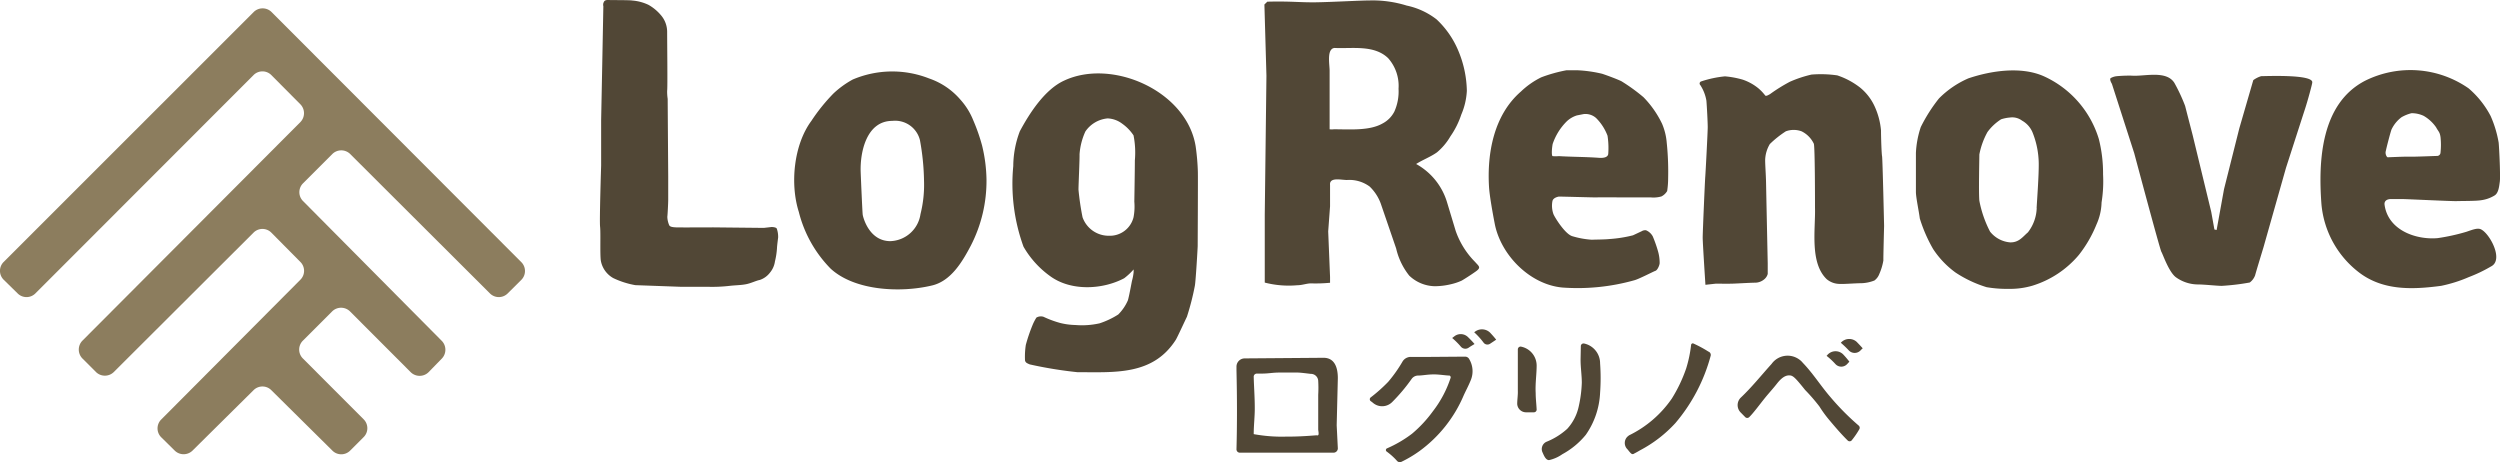 <svg xmlns="http://www.w3.org/2000/svg" viewBox="0 0 282.92 52.3"><defs><style>.cls-1{fill:#514736;}.cls-2{fill:#8c7d5e;}</style></defs><g id="Layer_2" data-name="Layer 2"><g id="Layer_1-2" data-name="Layer 1"><g id="レイヤー_2" data-name="レイヤー 2"><g id="process"><path class="cls-1" d="M87.32,25.69s.51,0,.59.19a2.82,2.82,0,0,1,.15,1s-.13,1-.13,1.2a8.36,8.36,0,0,1-.23,1.5,2.53,2.53,0,0,1-.57,1.28,2.4,2.4,0,0,1-1.14.82c-.46.09-1,.38-1.59.49s-1.1.1-1.83.18a17,17,0,0,1-2.26.11H77.16l-5.26-.19a9.6,9.6,0,0,1-2.5-.8,2.83,2.83,0,0,1-1.41-2c-.1-.77,0-3.13-.08-3.82s.12-6.91.12-6.91V13.61l.12-6.06L68.28.71a.69.69,0,0,1,0-.35c.07-.17.11-.38.57-.36s2.4,0,2.71.06a5.23,5.23,0,0,1,1.83.49A5.14,5.14,0,0,1,74.78,1.7a2.9,2.9,0,0,1,.72,1.94c0,1,.06,6.42,0,6.63a5.61,5.61,0,0,0,.06.92c0,.3.06,8.73.06,8.73v2.72c0,.28-.06,1.6-.1,1.89a2.58,2.58,0,0,0,.21.95c.08.17.31.23.76.25s4.22,0,4.22,0l5.73.06Z"/><path class="cls-1" d="M111.64,20.32a17.22,17.22,0,0,0-.5-3.85,21.08,21.08,0,0,0-1-2.86,7.85,7.85,0,0,0-1.45-2.33,8.14,8.14,0,0,0-3.54-2.4A11.41,11.41,0,0,0,96.5,9a10.54,10.54,0,0,0-2.18,1.58,20.54,20.54,0,0,0-2.49,3.09c-2,2.69-2.44,7.13-1.43,10.31A14,14,0,0,0,94,30.4c2.76,2.54,8,2.75,11.5,1.9,2.14-.52,3.42-2.7,4.37-4.51A16,16,0,0,0,111.64,20.32Zm-7.07.15a13.6,13.6,0,0,1-.4,3.76,3.57,3.57,0,0,1-3.41,3.06c-2.41,0-3.09-2.7-3.13-3s-.21-4.28-.23-4.82c-.08-2.28.67-5.79,3.58-5.79a2.89,2.89,0,0,1,3.13,2.19A27.37,27.37,0,0,1,104.57,20.47Z"/><path class="cls-1" d="M135.56,19.46a25.45,25.45,0,0,0-.25-2.9c-1-6.26-9.46-10-14.9-7.43-2.17,1-3.89,3.66-5,5.73a11.27,11.27,0,0,0-.74,3.93,20.86,20.86,0,0,0,1.16,9.13,10.6,10.6,0,0,0,3,3.32c2.35,1.73,5.93,1.55,8.39.25a7.24,7.24,0,0,0,1.07-1v.31a5.69,5.69,0,0,1-.19,1c-.08.4-.33,1.77-.46,2.19a5.16,5.16,0,0,1-1.09,1.6,9.27,9.27,0,0,1-2.11,1,9.08,9.08,0,0,1-2.75.19,7.65,7.65,0,0,1-1.71-.23,11.59,11.59,0,0,1-1.89-.7,1,1,0,0,0-.8.09,5.46,5.46,0,0,0-.46.9,18.79,18.79,0,0,0-.74,2.19A8.78,8.78,0,0,0,116,40.8c.06.16.06.25.54.44a46.92,46.92,0,0,0,5.39.88c4.25,0,8.54.38,11.13-3.66.17-.27,1-2.08,1.26-2.61a29.2,29.2,0,0,0,.9-3.51c.1-.51.32-4.3.32-4.5S135.58,20.09,135.56,19.46Zm-7.13-1.31c0,1.08-.06,4.55-.06,4.68a6.49,6.49,0,0,1-.09,1.76,2.76,2.76,0,0,1-2.77,2.09,3.14,3.14,0,0,1-3-2.09,29.88,29.88,0,0,1-.46-3.13c0-.53.14-3.47.12-4a7.44,7.44,0,0,1,.66-2.58,3.41,3.41,0,0,1,2.52-1.48A2.93,2.93,0,0,1,127,14a5,5,0,0,1,1.28,1.32A10,10,0,0,1,128.43,18.15Z"/><path class="cls-1" d="M188.62,16.14a6.86,6.86,0,0,0-.53-2.14,11.19,11.19,0,0,0-2.1-3,20.4,20.4,0,0,0-2.5-1.81c-.43-.21-1.48-.61-2.17-.84a15.06,15.06,0,0,0-2.84-.4h-1.2a16.88,16.88,0,0,0-2.86.8,9.17,9.17,0,0,0-2.3,1.61c-3.08,2.67-3.84,7-3.61,10.8.06,1,.42,3,.65,4.18.7,3.55,4,6.87,7.66,7.2a23.66,23.66,0,0,0,8.12-.82c.52-.13,2.18-1,2.4-1.07s.46-.59.48-.87a4.8,4.8,0,0,0-.19-1.36,14.4,14.4,0,0,0-.59-1.67,1.55,1.55,0,0,0-.76-.69.75.75,0,0,0-.48.1l-1,.47a14.78,14.78,0,0,1-2.65.42c-.55.06-1.66.06-2,.08a9.77,9.77,0,0,1-2.21-.4c-.82-.23-2-2.14-2.14-2.5a2.8,2.8,0,0,1-.11-1.49c.1-.38.63-.47.69-.49s4.28.11,4.36.09,2.67,0,3.55,0h2.53a3.23,3.23,0,0,0,1.2-.11,1.59,1.59,0,0,0,.65-.61,9.73,9.73,0,0,0,.11-1.43A32.27,32.27,0,0,0,188.62,16.14ZM182,17.44c-.06.36-.51.46-1.05.42-1.51-.11-3-.1-4.53-.19a4.21,4.21,0,0,1-.71,0c-.11,0-.13-.63,0-1.37a6.56,6.56,0,0,1,1.6-2.57,2.91,2.91,0,0,1,1.15-.67l.76-.15a1.81,1.81,0,0,1,1.41.45,5.6,5.6,0,0,1,1.29,2A9.06,9.06,0,0,1,182,17.44Z"/><path class="cls-1" d="M193,32.23s-.31-4.75-.31-5.34.25-6.4.29-6.88.28-5.1.28-5.62-.09-2.29-.15-3a4.63,4.63,0,0,0-.69-1.76.25.25,0,0,1,0-.36.3.3,0,0,1,.11-.06,12.31,12.31,0,0,1,2.68-.57,10.37,10.37,0,0,1,2,.37A5.67,5.67,0,0,1,199,10a5.22,5.22,0,0,1,.76.8c.1.13.42-.08.55-.15a18.74,18.74,0,0,1,2.25-1.4A13.57,13.57,0,0,1,205,8.44a13,13,0,0,1,2.92.09,8.6,8.6,0,0,1,2.57,1.37,5.91,5.91,0,0,1,1.7,2.23,8.23,8.23,0,0,1,.68,2.63c0,.78.06,2.63.12,2.92s.23,7.89.23,7.89-.1,3.79-.08,3.89a6.36,6.36,0,0,1-.46,1.54,1.63,1.63,0,0,1-.55.74,4.34,4.34,0,0,1-1.47.31c-.66,0-2,.11-2.42.08a2.3,2.3,0,0,1-1.52-.54c-1.94-1.87-1.25-5.67-1.32-8.1,0-.68,0-6.74-.13-7.22a3,3,0,0,0-1.39-1.41,2.59,2.59,0,0,0-1.78,0,11.45,11.45,0,0,0-1.81,1.44,3.73,3.73,0,0,0-.53,1.8c0,.64.08,1.54.1,2.55s.19,9.17.19,9.17V31a1.17,1.17,0,0,1-.35.57,1.63,1.63,0,0,1-1,.42c-.55,0-2,.09-2.61.11s-1.67,0-1.9,0Z"/><path class="cls-1" d="M238,19.73a15.87,15.87,0,0,0-.48-4,11.43,11.43,0,0,0-6.2-7.09c-2.58-1.16-6-.64-8.57.23a10.66,10.66,0,0,0-3.32,2.27,18,18,0,0,0-2.06,3.24,10.77,10.77,0,0,0-.55,2.92v4.42c0,.63.34,2.19.44,3a16.76,16.76,0,0,0,1.5,3.45,10.24,10.24,0,0,0,2.54,2.67,13.51,13.51,0,0,0,3.52,1.66,13.53,13.53,0,0,0,2.46.19,9,9,0,0,0,2.73-.36,11.14,11.14,0,0,0,5.25-3.48,14.05,14.05,0,0,0,2-3.46,6.42,6.42,0,0,0,.57-2.48A15.14,15.14,0,0,0,238,19.73Zm-7.51,3.81a4.71,4.71,0,0,1-1,2.76c-.57.48-1,1.15-2,1.13a3.23,3.23,0,0,1-2.28-1.22A12.68,12.68,0,0,1,224,22.72c-.09-.86,0-4.86,0-5.24a8.5,8.5,0,0,1,.92-2.54,5.71,5.71,0,0,1,1.54-1.44,4.33,4.33,0,0,1,1-.2,1.85,1.85,0,0,1,1.37.35A2.73,2.73,0,0,1,230,14.94a9.72,9.72,0,0,1,.72,3.53C230.74,19.82,230.53,22.64,230.48,23.54Z"/><path class="cls-1" d="M238.86,8.84a1.78,1.78,0,0,1,.71-.22,15.35,15.35,0,0,1,1.66-.06c1.39.12,3.92-.65,4.84.82A19.47,19.47,0,0,1,247.29,12c.07.29.85,3.3.85,3.3l2.1,8.67.36,2,.25.06.84-4.63,1.73-6.88L255,9.07a3,3,0,0,1,.89-.45c.52,0,6-.24,5.78.74,0,.15-.5,2-.8,2.92S258.7,19,258.7,19l-2.55,9s-.9,2.95-.94,3.15a1.78,1.78,0,0,1-.61.82,25.71,25.71,0,0,1-3.16.38c-.55,0-1.77-.14-2.63-.16a4.3,4.3,0,0,1-2.59-.83c-.8-.63-1.45-2.58-1.62-2.86s-3.07-11.15-3.07-11.15L239,9.49S238.69,9,238.86,8.84Z"/><path class="cls-1" d="M270.46,22.53H272c.33,0,5.54.25,6,.23s2.19,0,2.77-.1a3.89,3.89,0,0,0,1.52-.53c.46-.27.53-1,.61-1.58s-.06-3.64-.13-4.4a12.65,12.65,0,0,0-.9-3,10.46,10.46,0,0,0-2.5-3.15,11.51,11.51,0,0,0-11.72-.86c-5,2.59-5.3,9.06-4.94,13.93a10.94,10.94,0,0,0,4.36,7.84c2.71,2,6,1.86,9.18,1.44a15.9,15.9,0,0,0,3.16-1,16.41,16.41,0,0,0,2.5-1.2c1.45-.73-.12-3.68-1.13-4.19-.38-.19-.87,0-1.66.27a22.7,22.7,0,0,1-3.27.72c-2.46.21-5.64-.91-6-3.83C269.83,22.76,270.08,22.57,270.46,22.53ZM270,17.08c.07-.36.49-2,.64-2.42a3.74,3.74,0,0,1,1.13-1.39,4.33,4.33,0,0,1,1.14-.46,3.22,3.22,0,0,1,1.37.3,4.38,4.38,0,0,1,1.41,1.3c.25.48.42.51.5,1.12a8.24,8.24,0,0,1,0,1.72.4.4,0,0,1-.42.4h0c-.25,0-2.51.1-3.05.08s-2.42.07-2.51.07S269.89,17.44,270,17.08Z"/><path class="cls-1" d="M166,10.28a7.78,7.78,0,0,1-.63,2.69,9.45,9.45,0,0,1-1.23,2.46,6.78,6.78,0,0,1-1.52,1.81c-.73.52-1.61.84-2.36,1.32a7.35,7.35,0,0,1,3.48,4.27l1,3.31a9.34,9.34,0,0,0,2.19,3.5c.43.49.72.62.11,1.06s-1.51,1-1.63,1.06a6.17,6.17,0,0,1-1.19.4,7.87,7.87,0,0,1-1.88.23,4.3,4.3,0,0,1-2.86-1.2A7.69,7.69,0,0,1,158,28.12l-1.67-4.87A5.1,5.1,0,0,0,155,21.11a3.87,3.87,0,0,0-2.57-.74c-.65,0-2-.36-1.91.56v2.42l-.21,2.84.21,5.16V32a17.1,17.1,0,0,1-2.15.07c-.5,0-1,.21-1.56.21a10.87,10.87,0,0,1-3.68-.3V24.31l.19-15.73L143.09.51l.33-.32c2.69-.07,3.71.1,5.55.07s5-.21,6.06-.21a13,13,0,0,1,4.16.58,8.3,8.3,0,0,1,3.38,1.56A10.21,10.21,0,0,1,165,5.66,12.25,12.25,0,0,1,166,10.28ZM150.63,5.65c-.39.49-.16,1.8-.16,2.34v6.64a1.93,1.93,0,0,0,.48,0c1.77,0,4,.19,5.48-.64a3.13,3.13,0,0,0,1.37-1.37,5.55,5.55,0,0,0,.47-2.57,4.72,4.72,0,0,0-1.17-3.46c-1.58-1.54-4.08-1.07-6-1.16A.52.52,0,0,0,150.63,5.65Z"/><path class="cls-2" d="M28.7,44.15a1.42,1.42,0,0,1,2,0L37.62,51a1.42,1.42,0,0,0,2,0l1.54-1.54a1.42,1.42,0,0,0,0-2l-6.89-6.9a1.42,1.42,0,0,1,0-2l3.33-3.33a1.44,1.44,0,0,1,2,0l6.89,6.9a1.44,1.44,0,0,0,2,0L50,40.58a1.44,1.44,0,0,0,0-2L34.29,22.75a1.42,1.42,0,0,1,0-2l3.33-3.33a1.44,1.44,0,0,1,2,0L55.45,33.21a1.42,1.42,0,0,0,2,0L59,31.67a1.42,1.42,0,0,0,0-2L30.72,1.35a1.44,1.44,0,0,0-2,0L.41,29.65a1.42,1.42,0,0,0,0,2L2,33.21a1.42,1.42,0,0,0,2,0L28.7,8.49a1.42,1.42,0,0,1,2,0L34,11.81a1.44,1.44,0,0,1,0,2L9.32,38.56a1.44,1.44,0,0,0,0,2l1.55,1.55a1.44,1.44,0,0,0,2,0L28.7,26.32a1.42,1.42,0,0,1,2,0L34,29.65a1.42,1.42,0,0,1,0,2L18.24,47.48a1.42,1.42,0,0,0,0,2L19.78,51a1.44,1.44,0,0,0,2,0Z"/><path class="cls-1" d="M165.81,40.36a.53.53,0,0,1,.47.3,2.66,2.66,0,0,1,.19,2.3c-.28.7-.54,1.16-.82,1.77a15.09,15.09,0,0,1-5,6.31,13.45,13.45,0,0,1-2.07,1.23.42.42,0,0,1-.47-.1,7.37,7.37,0,0,0-1.17-1.06.21.21,0,0,1-.07-.29.23.23,0,0,1,.07-.07,13.63,13.63,0,0,0,2.86-1.67,14.2,14.2,0,0,0,2.36-2.54,12.54,12.54,0,0,0,2-3.77.21.21,0,0,0-.13-.27H164c-.32,0-1.13-.13-1.71-.13-.75,0-1.31.13-1.8.13a.91.91,0,0,0-.73.37,19.86,19.86,0,0,1-2.21,2.63,1.6,1.6,0,0,1-2.15.11c-.09-.08-.19-.15-.3-.23a.27.27,0,0,1,0-.39l0,0a17.79,17.79,0,0,0,2-1.78,15.52,15.52,0,0,0,1.63-2.31,1.09,1.09,0,0,1,.93-.51h2.25Z"/><path class="cls-1" d="M173.9,41.36c0,1-.17,2.07-.11,3.11,0,.62.08,1.25.11,1.88a.31.31,0,0,1-.31.31h-.89a1,1,0,0,1-1-.95c0-.49.09-1,.07-1.5V39.54a.32.32,0,0,1,.32-.32h0A2.19,2.19,0,0,1,173.9,41.36Zm5-2.19a.3.3,0,0,1,.3-.3h.05a2.29,2.29,0,0,1,1.83,2.25,23.13,23.13,0,0,1,0,3.33,9,9,0,0,1-1.62,4.76,8.9,8.9,0,0,1-2.65,2.19,4.19,4.19,0,0,1-1.51.67c-.38,0-.59-.55-.72-.84A.9.9,0,0,1,175,50l0,0a7.8,7.8,0,0,0,2.36-1.47,5.43,5.43,0,0,0,1.3-2.53,14.26,14.26,0,0,0,.35-2.68c0-.85-.14-1.74-.14-2.61Z"/><path class="cls-1" d="M193.6,40.24a19.55,19.55,0,0,1-4,7.64,14.65,14.65,0,0,1-4,3.08c-.22.13-.43.25-.65.36a.31.31,0,0,1-.21.07c-.18,0-.47-.46-.6-.58a1,1,0,0,1,.05-1.41l.16-.13a12.53,12.53,0,0,0,4.85-4.17,16.57,16.57,0,0,0,1.62-3.4,14.34,14.34,0,0,0,.56-2.68.2.2,0,0,1,.23-.16h0a13.68,13.68,0,0,1,1.73.93A.4.4,0,0,1,193.6,40.24Z"/><path class="cls-1" d="M197,46.69A1.18,1.18,0,0,1,197,45h0c1.26-1.19,2.33-2.54,3.49-3.82a2.23,2.23,0,0,1,3.11-.51,2,2,0,0,1,.42.39c1.14,1.18,2,2.56,3.07,3.81a28.68,28.68,0,0,0,3.24,3.28.33.33,0,0,1,.09.42,9.37,9.37,0,0,1-.88,1.28.31.31,0,0,1-.44,0l0,0c-.75-.74-1.44-1.55-2.12-2.36A13.46,13.46,0,0,1,205.9,46a20.47,20.47,0,0,0-1.62-1.87c-1.17-1.46-1.39-1.65-1.81-1.65-.59,0-1.07.54-1.43,1s-.85,1-1.26,1.5c-.67.83-1.32,1.73-1.82,2.22a.32.32,0,0,1-.46,0Z"/><path class="cls-1" d="M151.4,42.8c0-1.24-.38-2.31-1.62-2.31l-8.92.07a.93.93,0,0,0-.93.93v.42c.07,3,.08,6,0,8.94a.38.38,0,0,0,.38.38h10.6a.49.49,0,0,0,.49-.49h0l-.13-2.61Zm-2.24,6.46a.25.25,0,0,1-.17,0c-1.13.09-2.27.16-3.41.15a17.65,17.65,0,0,1-3.7-.28c0-1,.13-2,.12-3,0-1.17-.09-2.33-.12-3.5a.35.35,0,0,1,.35-.35h.44c1,0,1.23-.12,2.21-.12h1.93c.35,0,1.18.11,1.52.15a.83.83,0,0,1,.85.81h0a13.53,13.53,0,0,1,0,1.56v3.89C149.17,48.73,149.3,49.16,149.16,49.26Z"/><path class="cls-1" d="M208.61,40.13a10.27,10.27,0,0,1,.68.8l-.25.27a.9.9,0,0,1-1.27.06l-.06-.06a8,8,0,0,0-1-.93l.11-.12a1.22,1.22,0,0,1,1.73-.08Z"/><path class="cls-1" d="M210.12,38.69c.25.26.5.52.68.73a3.07,3.07,0,0,0-.26.25.92.92,0,0,1-1.3,0l0,0a11,11,0,0,0-.92-.88l.07-.07A1.26,1.26,0,0,1,210.12,38.69Z"/><path class="cls-1" d="M166.13,38.15c.26.25.51.51.74.78-.12.08-.38.22-.67.42a.66.66,0,0,1-.86-.1,8.59,8.59,0,0,0-1-1l.3-.23A1.17,1.17,0,0,1,166.13,38.15Z"/><path class="cls-1" d="M168.69,37.71c.26.28.49.55.63.73l-.69.46a.54.54,0,0,1-.74-.13,8.36,8.36,0,0,0-1.06-1.17l.1-.07A1.31,1.31,0,0,1,168.69,37.71Z"/></g></g></g></g></svg>
